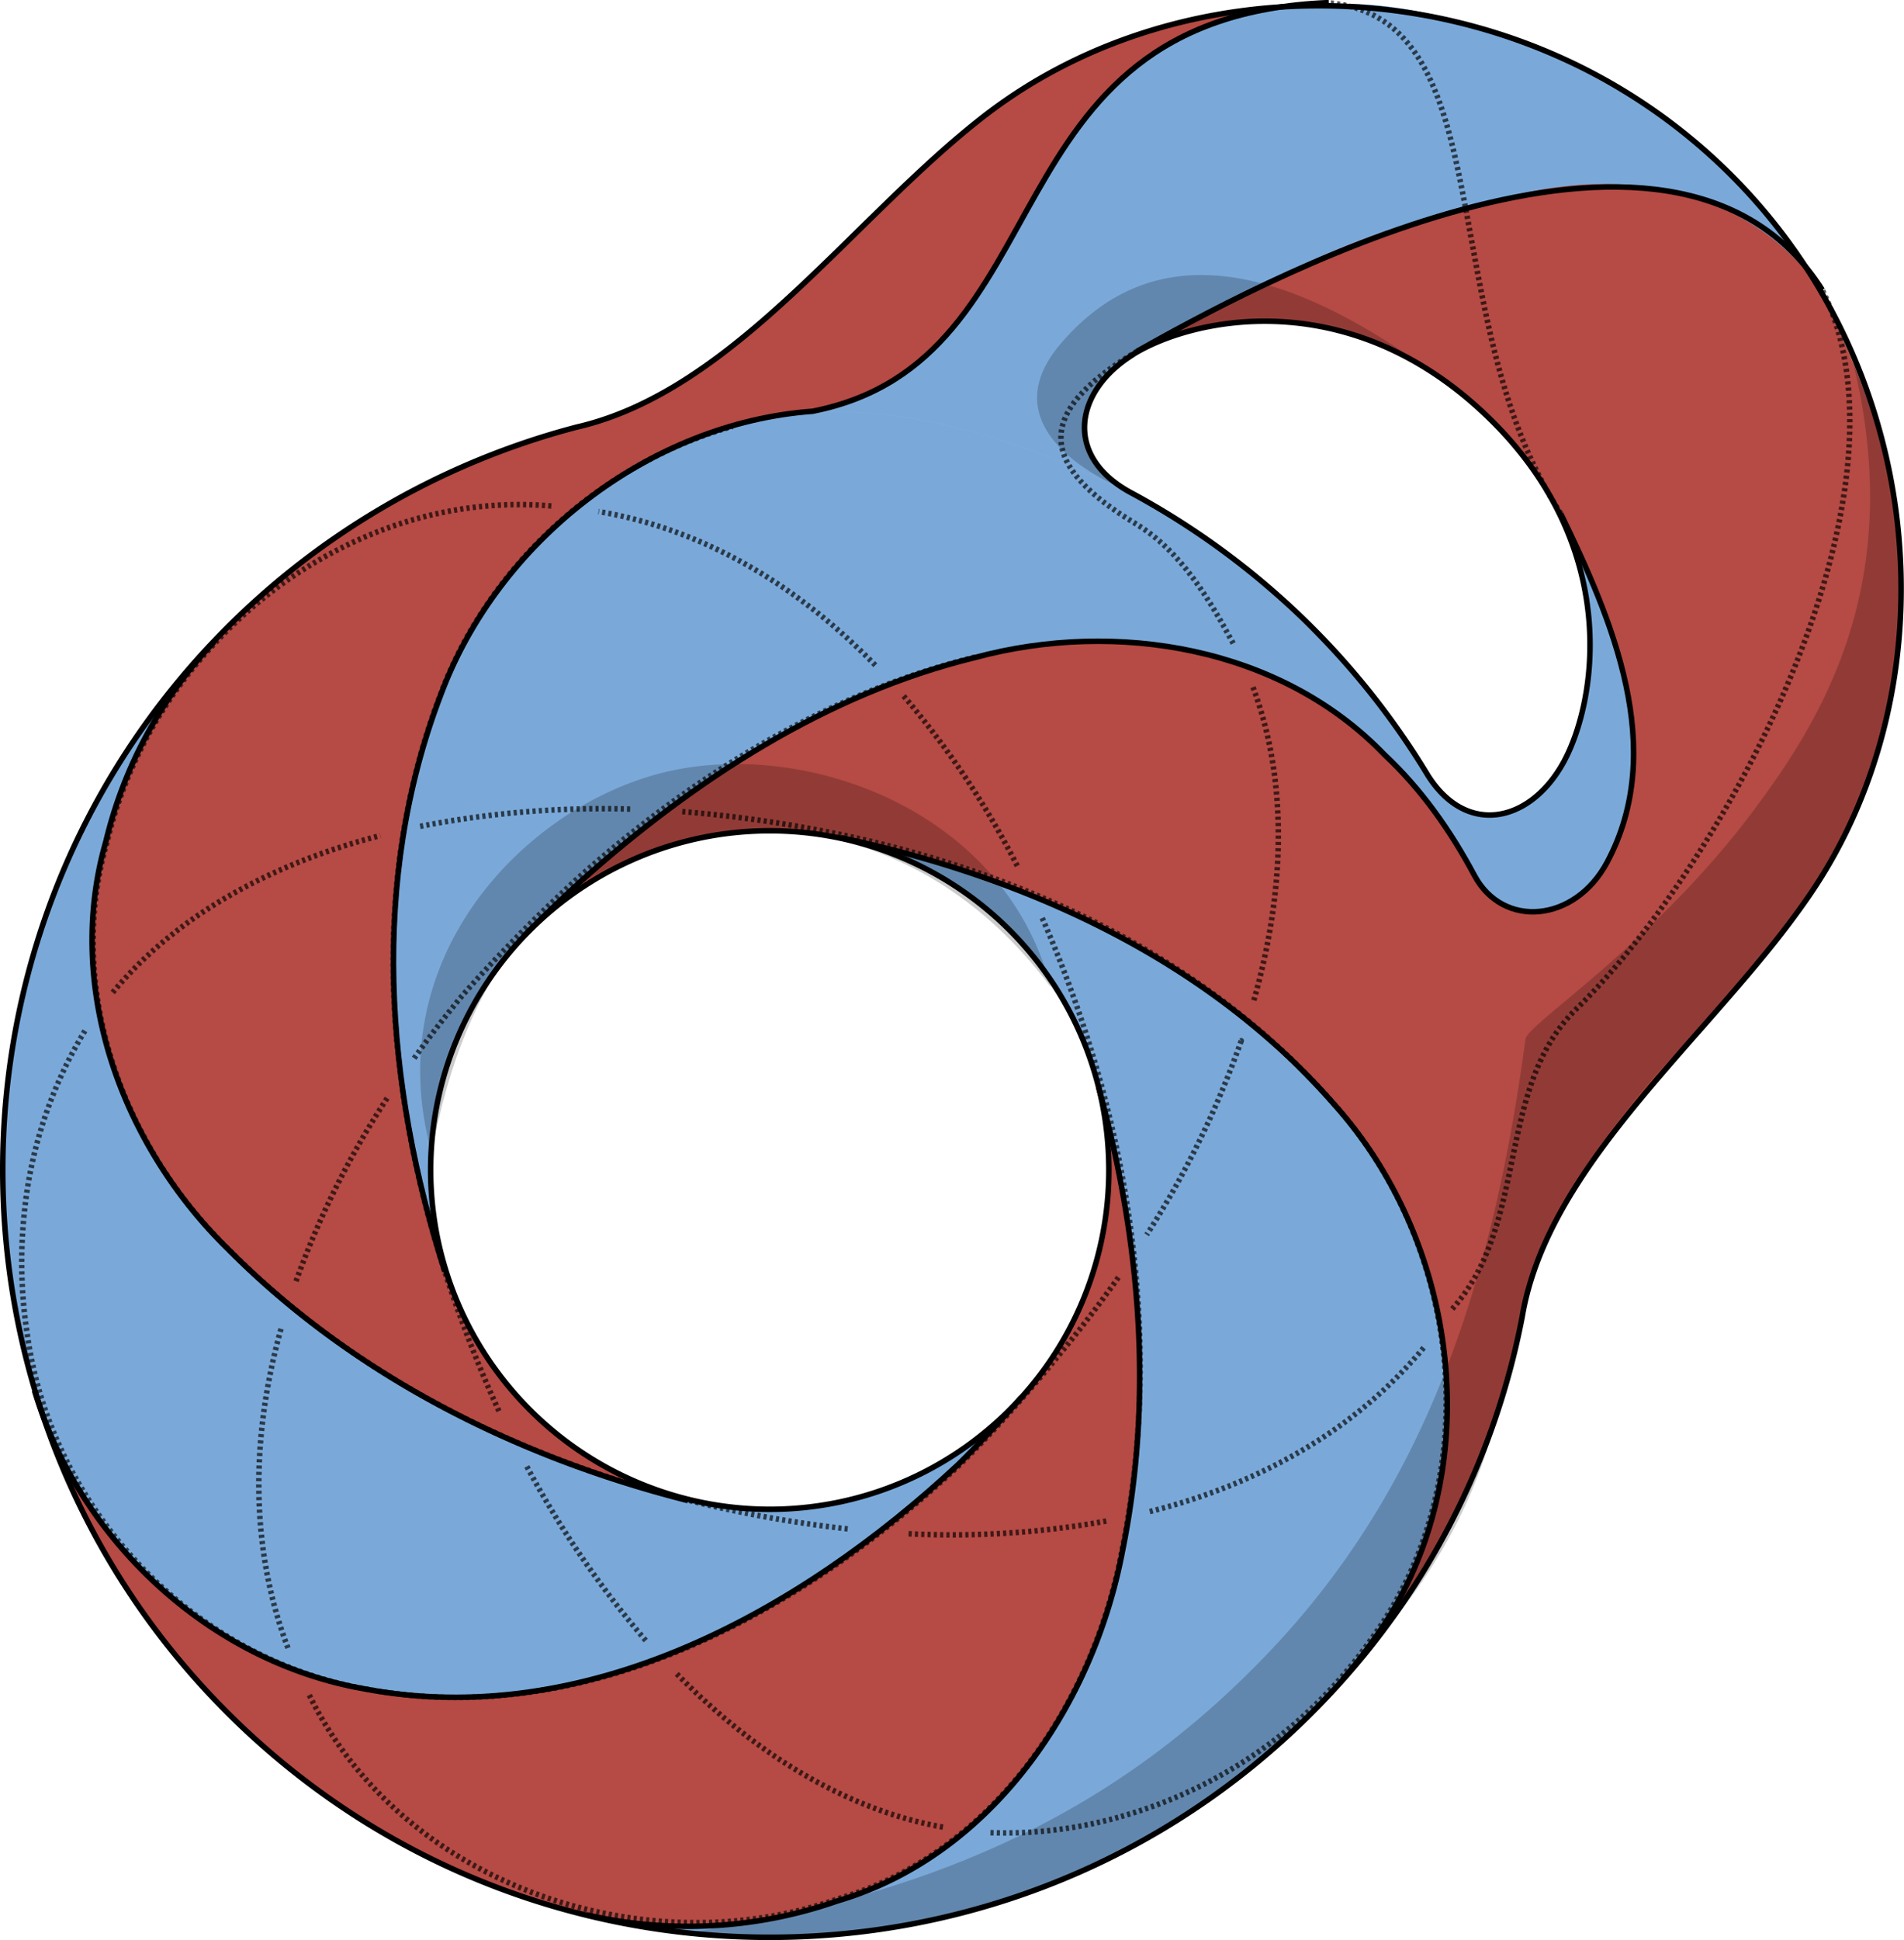 <svg id="Calque_1" data-name="Calque 1" xmlns="http://www.w3.org/2000/svg" xmlns:xlink="http://www.w3.org/1999/xlink" viewBox="0 0 459.17 467.64"><defs><style>.cls-1,.cls-10,.cls-11,.cls-4,.cls-5,.cls-9{fill:none;}.cls-2{fill:#7aa9d9;}.cls-3{fill:#b64a44;}.cls-4{stroke:#d0bbdf;stroke-width:0.01px;}.cls-4,.cls-5,.cls-9{stroke-linejoin:round;}.cls-10,.cls-11,.cls-5,.cls-9{stroke:#000;stroke-width:1.33px;}.cls-6{fill-opacity:0.2;}.cls-7{clip-path:url(#clip-path);}.cls-8{opacity:0.66;}.cls-9{stroke-dasharray:0.76 0.76;}.cls-10,.cls-11{stroke-miterlimit:7.11;}.cls-11{stroke-dasharray:0.75 0.75;}</style><clipPath id="clip-path" transform="translate(-190.04 -337.87)"><rect class="cls-1" x="78.82" y="316.39" width="698.68" height="497.14" transform="translate(-276.51 487.86) rotate(-46.6)"/></clipPath></defs><title>thtore</title><g id="Text"><g id="g44095"><g id="g44097"><path id="path44099" class="cls-2" d="M530.44,520.47c1,.91,13.59,25.36,31.9,7.9s8.94-57.22,7.27-60.61,39.74,7.36,39.74,7.36-17.8,87-25.39,90.79-51.83,26.7-53.68,22.21.16-67.65.16-67.65ZM594,368.37s-43.06-31.53-83.81-29.49-66.24,22.84-66.24,22.84l-97.13,106.6L461.63,456s-20.84-10.26-3.78-28.61,57.31-9.92,57.31-9.92L628,406C618.44,392.78,609.49,379.38,594,368.37Z" transform="translate(-190.04 -337.87)"/><path id="path44101" class="cls-2" d="M530.44,520.47c1,.91,13.59,25.36,31.9,7.9s8.94-57.22,7.27-60.61,39.74,7.36,39.74,7.36-17.8,87-25.39,90.79-51.83,26.7-53.68,22.21.16-67.65.16-67.65ZM594,368.37s-43.06-31.53-83.81-29.49-66.24,22.84-66.24,22.84l-97.13,106.6L461.63,456s-20.84-10.26-3.78-28.61,57.31-9.92,57.31-9.92L628,406C617.71,392.54,607.79,378.86,594,368.37Z" transform="translate(-190.04 -337.87)"/><path id="path44103" class="cls-3" d="M427.6,365.67c-32.09,24.78-60.37,66.39-97.57,74.84l55.75-3.4c62-12.24,40.82-95.19,124.4-98.23C480,338.86,450.68,347.86,427.6,365.67Zm120.51,72a85.38,85.38,0,0,1,18.6,25c12.21,24.74,25.5,55.78,10.92,83.09-7.78,14.55-24.89,15.92-32,3.23,0,0,.88,24.45,2.75,50s4.72,52.12,8.68,56.35c6.37-37.61,46.65-67.94,69.3-101.57,24.79-36.84,34.15-88.61,1.3-147.52-3.21-5.77-28.93-37.09-84.29-17.86-27.08,5.21-53.76,20-79.64,34.63,13.44-8.31,50.92-16.89,84.34,14.72Z" transform="translate(-190.04 -337.87)"/><g id="g44105"><path id="path44107" class="cls-2" d="M544.28,545.61c-.29-.46-1.64-2.64-3-4.86-5.94-9.84-17.59-22.76-26.58-29.5-13.85-10.38-29.07-16.23-48.19-18.46-7.16-.86-22.92-.41-30.21.85a192,192,0,0,0-41,12.74c-25.1,11.11-52.57,30.53-74.93,53-6.62,6.6-8.55,8.79-11.45,12.85A83.39,83.39,0,0,0,294,628.89c.2,1.65.2,2.89,0,2.7-.52-.5-4.16-16.74-5.44-24.29a231,231,0,0,1-3.13-44.9c1.18-30.61,8.89-58,22-78,4.34-6.65,17.34-20.57,23.68-25.33a108.91,108.91,0,0,1,28.62-15.88c21.62-8.08,42.74-8,69.89.2,20.38,6.21,39.22,15.81,57.73,29.42,6.4,4.72,25.22,22.71,30.34,29a202.84,202.84,0,0,1,23.69,36.79c2.91,5.94,4.1,8.83,2.88,7Z" transform="translate(-190.04 -337.87)"/></g><g id="g44109"><path id="path44111" class="cls-2" d="M501.57,754.93a184.09,184.09,0,0,1-121.12,49.34c-9.88.27-26.4-.53-28.14-1.36-.31-.16,3.19-.42,7.8-.62,12.32-.54,21.08-2.24,34.36-6.75,27.58-9.3,49.54-32.44,61.24-64.55,2.77-7.63,4.57-14.89,6.45-26.07,5.37-31.83,3.44-64.74-5.92-101.3-2.52-9.89-4.72-15.78-8.46-22.65-4.9-9.06-7.54-12.37-16.48-20.79-8.2-7.73-11.57-10.13-19.86-14.15a17.12,17.12,0,0,1-3.63-2.11c0-.5,18.17,5.22,25.4,8a220.94,220.94,0,0,1,50.89,27.15c6.63,4.76,25.42,22.36,29.95,28a109.92,109.92,0,0,1,24.57,68.31C538.91,706.32,527.52,730.79,501.57,754.93Z" transform="translate(-190.04 -337.87)"/></g><g id="g44113"><path id="path44115" class="cls-2" d="M419.43,692.07c-47.76,42.65-94.78,60.43-139.78,52.79-30.16-5.09-56.17-23.45-71.76-50.62-7.12-12.41-12.42-29.6-15.06-48.9a185.12,185.12,0,0,1,30.8-130.18c5.37-7.8,6.72-9.2,3.35-3.44-7.29,12.36-13,29.53-14.5,43.44a95.1,95.1,0,0,0,5.89,43.39c7.19,19.26,18.33,34.27,37.66,51,24.32,20.91,52.79,36.19,86.86,46.65,14.91,4.57,26.48,6.31,37.52,5.64,17.35-1.1,32.38-6.91,47-18.2C428.61,682.71,421.47,690.25,419.43,692.07Z" transform="translate(-190.04 -337.87)"/></g><g id="g44117"><path id="path44119" class="cls-3" d="M335.65,693.23c-28.83-9.81-52.6-22.6-74.25-40-8.27-6.58-22.46-20.68-26.82-26.56-9.15-12.41-15.33-25-18.8-38.07a94.21,94.21,0,0,1-1.14-42.93c5.77-26.07,17.81-45.84,39.23-64.54a185,185,0,0,1,98-44.38,246.32,246.32,0,0,1,33.5-1.27c3.81.2,7-.46,7.28-.31s-1.76,1.31-4.83,1.47c-38.22,1.78-75.57,28.92-90.68,65.86C284.71,533,281.52,569,287.86,606.73c3.62,21.35,9.41,40.81,15.59,52.18a84.34,84.34,0,0,0,36.08,34.66,15.85,15.85,0,0,1,2.89,1.67C342.39,695.42,339.37,694.51,335.65,693.23Z" transform="translate(-190.04 -337.87)"/></g><g id="g44121"><path id="path44123" class="cls-3" d="M424.72,777.25a88.45,88.45,0,0,1-29.8,17.44c-25.9,9.21-48.56,9.53-75.33,1a184,184,0,0,1-106-87.55c-3.26-6-7.17-14.22-6.48-13.63.2.19,1.5,2.07,2.87,4.24,5.11,8.05,8.37,11.94,16.89,20,6,5.71,9,8.22,12.22,10.4,19.21,12.88,39.36,18.5,63.86,17.89a116,116,0,0,0,26.83-3.44c33.44-7.7,71-30.57,99.43-60.66,4.17-4.41,9-9.89,10.79-12.18A82.1,82.1,0,0,0,457.73,619a24.31,24.31,0,0,1,.26-5.07c.48.46,2.9,13.66,4.1,22.36,3.57,25.59,3.13,50-1.37,73.49-3.66,19.22-10.4,35.57-20.63,50.09A126.76,126.76,0,0,1,424.72,777.25Z" transform="translate(-190.04 -337.87)"/></g><g id="g44125"><path id="path44127" class="cls-3" d="M529.32,720.49c16-32.8,12.57-73.84-8.69-105.38-9.76-14.49-27-30.83-44.94-42.45-20.28-13.19-45.52-24-71.36-30.48-14.21-3.58-22.22-4.57-32.58-4.08a80,80,0,0,0-39.22,11.95c-3.28,2.06-3.64,2.18-2.49.94a185.32,185.32,0,0,1,14.15-12.16c28.68-22.7,56.3-36.67,85.66-43.28,18.76-4.23,39.87-3.38,57.49,2.22a89.47,89.47,0,0,1,31.9,18c18.67,16.3,30.28,36.33,36.28,62.69a184.85,184.85,0,0,1-9.42,112.25c-4.49,10.91-12.56,25.8-17.75,32.78-1.13,1.5-.92.86,1-3Z" transform="translate(-190.04 -337.87)"/></g><path id="path44129" class="cls-2" d="M544.28,545.61c-.29-.46-1.64-2.64-3-4.86-5.94-9.84-17.59-22.76-26.58-29.5-13.85-10.38-29.07-16.23-48.19-18.46-7.16-.86-22.92-.41-30.21.85a192,192,0,0,0-41,12.74c-25.1,11.11-52.57,30.53-74.93,53-6.62,6.6-8.55,8.79-11.45,12.85A83.39,83.39,0,0,0,294,628.89c.2,1.65.2,2.89,0,2.7-.52-.5-4.16-16.74-5.44-24.29a231,231,0,0,1-3.13-44.9c1.18-30.61,8.89-58,22-78,4.34-6.65,17.34-20.57,23.68-25.33a108.91,108.91,0,0,1,28.62-15.88c21.62-8.08,42.74-8,69.89.2,20.38,6.21,39.22,15.81,57.73,29.42,6.4,4.72,25.22,22.71,30.34,29a202.84,202.84,0,0,1,23.69,36.79c2.91,5.94,4.1,8.83,2.88,7Z" transform="translate(-190.04 -337.87)"/><g id="g44131"><path id="path44133" class="cls-4" d="M544.28,545.61c-.29-.46-1.64-2.64-3-4.86-5.94-9.84-17.59-22.76-26.58-29.5-13.85-10.38-29.07-16.23-48.19-18.46-7.16-.86-22.92-.41-30.21.85a192,192,0,0,0-41,12.74c-25.1,11.11-52.57,30.53-74.93,53-6.62,6.6-8.55,8.79-11.45,12.85A83.39,83.39,0,0,0,294,628.89c.2,1.65.2,2.89,0,2.7-.52-.5-4.16-16.74-5.44-24.29a231,231,0,0,1-3.13-44.9c1.18-30.61,8.89-58,22-78,4.34-6.65,17.34-20.57,23.68-25.33a108.91,108.91,0,0,1,28.62-15.88c21.62-8.08,42.74-8,69.89.2,20.38,6.21,39.22,15.81,57.73,29.42,6.4,4.72,25.22,22.71,30.34,29a202.84,202.84,0,0,1,23.69,36.79c2.91,5.94,4.1,8.83,2.88,7Z" transform="translate(-190.04 -337.87)"/></g><path id="path44135" class="cls-2" d="M501.57,754.93a184.09,184.09,0,0,1-121.12,49.34c-9.88.27-26.4-.53-28.14-1.36-.31-.16,3.19-.42,7.8-.62,12.32-.54,21.08-2.24,34.36-6.75,27.58-9.3,49.54-32.44,61.24-64.55,2.77-7.63,4.57-14.89,6.45-26.07,5.37-31.83,3.44-64.74-5.92-101.3-2.52-9.89-4.72-15.78-8.46-22.65-4.9-9.06-7.54-12.37-16.48-20.79-8.2-7.73-11.57-10.13-19.86-14.15a17.12,17.12,0,0,1-3.63-2.11c0-.5,18.17,5.22,25.4,8a220.94,220.94,0,0,1,50.89,27.15c6.63,4.76,25.42,22.36,29.95,28a109.92,109.92,0,0,1,24.57,68.31c.29,30.92-11.1,55.39-37.05,79.53Z" transform="translate(-190.04 -337.87)"/><g id="g44137"><path id="path44139" class="cls-4" d="M501.57,754.93a184.09,184.09,0,0,1-121.12,49.34c-9.88.27-26.4-.53-28.14-1.36-.31-.16,3.19-.42,7.8-.62,12.32-.54,21.08-2.24,34.36-6.75,27.58-9.3,49.54-32.44,61.24-64.55,2.77-7.63,4.57-14.89,6.45-26.07,5.37-31.83,3.44-64.74-5.92-101.3-2.52-9.89-4.72-15.78-8.46-22.65-4.9-9.06-7.54-12.37-16.48-20.79-8.2-7.73-11.57-10.13-19.86-14.15a17.12,17.12,0,0,1-3.63-2.11c0-.5,18.17,5.22,25.4,8a220.94,220.94,0,0,1,50.89,27.15c6.63,4.76,25.42,22.36,29.95,28a109.92,109.92,0,0,1,24.57,68.31C538.91,706.32,527.52,730.79,501.57,754.93Z" transform="translate(-190.04 -337.87)"/></g><path id="path44141" class="cls-2" d="M419.43,692.07c-47.76,42.65-94.78,60.43-139.78,52.79-30.16-5.09-56.17-23.45-71.76-50.62-7.12-12.41-12.42-29.6-15.06-48.9a185.12,185.12,0,0,1,30.8-130.18c5.37-7.8,6.72-9.2,3.35-3.44-7.29,12.36-13,29.53-14.5,43.44a95.1,95.1,0,0,0,5.89,43.39c7.19,19.26,18.33,34.27,37.66,51,24.32,20.91,52.79,36.19,86.86,46.65,14.91,4.57,26.48,6.31,37.52,5.64,17.35-1.1,32.38-6.91,47-18.2C428.61,682.71,421.47,690.25,419.43,692.07Z" transform="translate(-190.04 -337.87)"/><g id="g44143"><path id="path44145" class="cls-4" d="M419.43,692.07c-47.76,42.65-94.78,60.43-139.78,52.79-30.16-5.09-56.17-23.45-71.76-50.62-7.12-12.41-12.42-29.6-15.06-48.9a185.12,185.12,0,0,1,30.8-130.18c5.37-7.8,6.72-9.2,3.35-3.44-7.29,12.36-13,29.53-14.5,43.44a95.1,95.1,0,0,0,5.89,43.39c7.19,19.26,18.33,34.27,37.66,51,24.32,20.91,52.79,36.19,86.86,46.65,14.91,4.57,26.48,6.31,37.52,5.64,17.35-1.1,32.38-6.91,47-18.2C428.61,682.71,421.47,690.25,419.43,692.07Z" transform="translate(-190.04 -337.87)"/></g><g id="g44147"><path id="path44149" class="cls-5" d="M297.32,644.34c-14.44-45.06-18.1-94.27-1-138.94C310.13,468.23,346.67,439.88,386,437c61.81-12.17,40.64-95.12,124.49-98.5" transform="translate(-190.04 -337.87)"/></g><g id="g44151"><path id="path44153" class="cls-5" d="M392.88,539.8c45,9.59,88.6,29.48,119.07,64.46,31,34.66,37.23,90.88,9.22,129.06a98.55,98.55,0,0,1-7.38,9.41" transform="translate(-190.04 -337.87)"/></g><g id="g44155"><path id="path44157" class="cls-5" d="M316.52,563.34c4.37-4.42,8.92-8.75,13.69-13.14,27.41-24.4,59.07-45.07,95-53.85,34-9.17,73.73-2.57,98.74,23.46,8.89,8.3,15.92,18.33,21.67,29.08,6.87,12.86,24.22,11.37,32-3.19,14.58-27.31,1.29-58.35-11.21-84.05" transform="translate(-190.04 -337.87)"/></g><g id="g44159"><path id="path44161" class="cls-5" d="M241.67,492.59a105.92,105.92,0,0,0-26.12,48.19c-10.08,35,3.8,73,29.31,98,30.13,30.44,69.59,50.29,111.08,60.79" transform="translate(-190.04 -337.87)"/></g><g id="g44163"><path id="path44165" class="cls-5" d="M331.43,799.41A109.21,109.21,0,0,0,392,796.07c37.46-11,61.84-47.55,68.77-84.5,7.53-37.17,4.21-75.11-5.79-111.66" transform="translate(-190.04 -337.87)"/></g><g id="g44167"><path id="path44169" class="cls-5" d="M436.34,674.71c-5.08,5.73-10.43,11.48-15.38,16.31-37.9,35.27-89.68,64.07-143.23,53.9-37.4-6.6-68.53-35.9-79.36-71.83" transform="translate(-190.04 -337.87)"/></g><g id="g44171"><path id="path44173" class="cls-5" d="M463.22,423.34c14-8.72,51.47-17.3,84.89,14.31s26.93,69.49,19,83.94-23.28,18.06-32.71,3.19a187.65,187.65,0,0,0-72-68.36c-15.86-8.82-13.18-24.32.87-33.08ZM241.27,492.81c-70.17,74.2-66.91,191.28,7.3,261.46S439.85,821.17,510,747a183.53,183.53,0,0,0,47.13-91.71c6.31-37.62,46.3-68.15,69.24-101.58,35.15-51.23,28.81-128.63-21.58-176.28s-128-49.69-177.22-11.73c-32.09,24.78-60.37,66.39-98.49,75.13A185.63,185.63,0,0,0,241.27,492.81Z" transform="translate(-190.04 -337.87)"/></g><g id="g44175"><path id="path44177" class="cls-5" d="M431.85,560.46a81.78,81.78,0,1,1-115.6,3.25A81.8,81.8,0,0,1,431.85,560.46Z" transform="translate(-190.04 -337.87)"/></g><path id="path44179" class="cls-6" d="M557.92,588.34c.5-3.74,31-22.88,55.17-55.32,16.86-22.6,38.19-57,22.4-113.29,35.85,91.53-14.37,144.94-31.63,161.93-36.12,35.6-45.09,62.63-46.11,67.85-8,40.23-12.82,60.55-47.72,97.46a184.57,184.57,0,0,1-154.27,56.79c62.12-9.46,105.13-30.41,141-68.39C533.2,696.75,549.88,648.48,557.92,588.34Z" transform="translate(-190.04 -337.87)"/><path id="path44181" class="cls-6" d="M443.45,575.84c-11.36-43.74-61.37-60.71-95.25-51.29C315,533.8,281.38,570,294.13,615.73c8.41-44.84,28.35-66.39,58.22-74.72C383.09,532.43,418.78,542.65,443.45,575.84ZM461.63,456s-34.74-13-15.88-35.18,46.55-24,87.71,5.4c0,0-42.91-24.38-73.93-.6,0,0-19.15,16.37,2.1,30.38Z" transform="translate(-190.04 -337.87)"/><g id="g44183"><g id="g44199"><g class="cls-7"><g id="g44197" class="cls-8"><g id="g44195"><g id="g44193"><path id="path44191" class="cls-9" d="M492.21,503.51c8.5,22.78,7.76,49.06.14,75.73m-32.6,66.52c-3.74,5.34-7.72,10.6-11.87,15.71-3.37,4.2-7.27,8.83-11.33,13.44-5,5.73-10.37,11.48-15.31,16.27C383.45,726.41,331.57,755,278.38,745c-37.14-6.39-68-35.42-78.64-71.1a101,101,0,0,1-3.23-15.17,112.59,112.59,0,0,1-.67-27.88,104.83,104.83,0,0,1,14.68-44.52m54.11,160.12c13.2,27,39,45.08,67.67,51.84,19.75,4.7,40.87,4,60-2.78,37.42-11,61.41-47.11,68.34-84.06,7.55-37.15,4.9-75.82-5.08-112.36a296.43,296.43,0,0,0-14.45-40.55M323,459.84c-30.78-2.71-60.42,10.9-81.08,33A105.81,105.81,0,0,0,215.82,541c-10.11,35,3.72,72.92,29.17,97.85,30.08,30.4,69.47,50.16,110.88,60.61a290.52,290.52,0,0,0,39.17,7m145.23-53.09c18.52-20.63,10.52-53.31,29.85-72.23C606,546.09,653.87,456.92,629.5,407.75M425.16,496.27c-36,8.77-68.28,28.8-95.7,53.21-4.76,4.37-9.3,8.72-13.69,13.13-4.91,5-9.67,10-14.3,15.3-4.08,4.94-8,10-11.63,15.16M459.72,775.92a101.47,101.47,0,0,1-31.27,3.69m60.93-190.87a225.74,225.74,0,0,1-22.79,46.75M283.4,602.57a210.09,210.09,0,0,0-22.18,44.71m-3.41,10.89c-7.3,26.3-7.56,52.9,1.86,77.42m175.7-189a208.56,208.56,0,0,0-27.76-41.37m-6.48-7c-18.8-19.25-41.29-32.74-66.76-37.05m74.79,246.4a208.67,208.67,0,0,0,48.4-3.2m9.76-2.15c26.48-6.67,49.74-19.6,66.35-39.86M291.36,537.06a228.8,228.8,0,0,1,50.88-4.16m3.53,200.41a230.58,230.58,0,0,1-29-42.58M354.57,533.5a308.33,308.33,0,0,1,38.74,5.64c45,9.59,88.1,30.07,118.57,65,31,34.68,36.9,90.57,8.89,128.75a109.55,109.55,0,0,1-61,43M310.36,678a313.62,313.62,0,0,1-13.1-33.73c-14.47-45.08-18.09-94.29-1-139,11.58-31.12,38.8-55.78,70.47-64.63M217.23,577.1c15.28-18.51,38.05-31,64.53-37.82m135.68,239c-23.38-4.19-45.27-17.65-64.24-37" transform="translate(-190.04 -337.87)"/></g></g></g></g></g></g><g id="g44201"><path id="path44203" class="cls-10" d="M629.5,407.75c-36.11-57.26-139.85.53-165.2,14.76" transform="translate(-190.04 -337.87)"/></g><g id="g44205"><g id="g44221"><g class="cls-7"><g id="g44219" class="cls-8"><g id="g44217"><g id="g44215"><path id="path44213" class="cls-11" d="M464.3,422.51c-25.84,15.25-23.08,27.91-.37,41.61,10.88,6.55,17.8,18.22,23.85,29.46m78.64-31.93c-31.06-47.76-13.72-119.35-56-123.11" transform="translate(-190.04 -337.87)"/></g></g></g></g></g></g></g></g></g></svg>